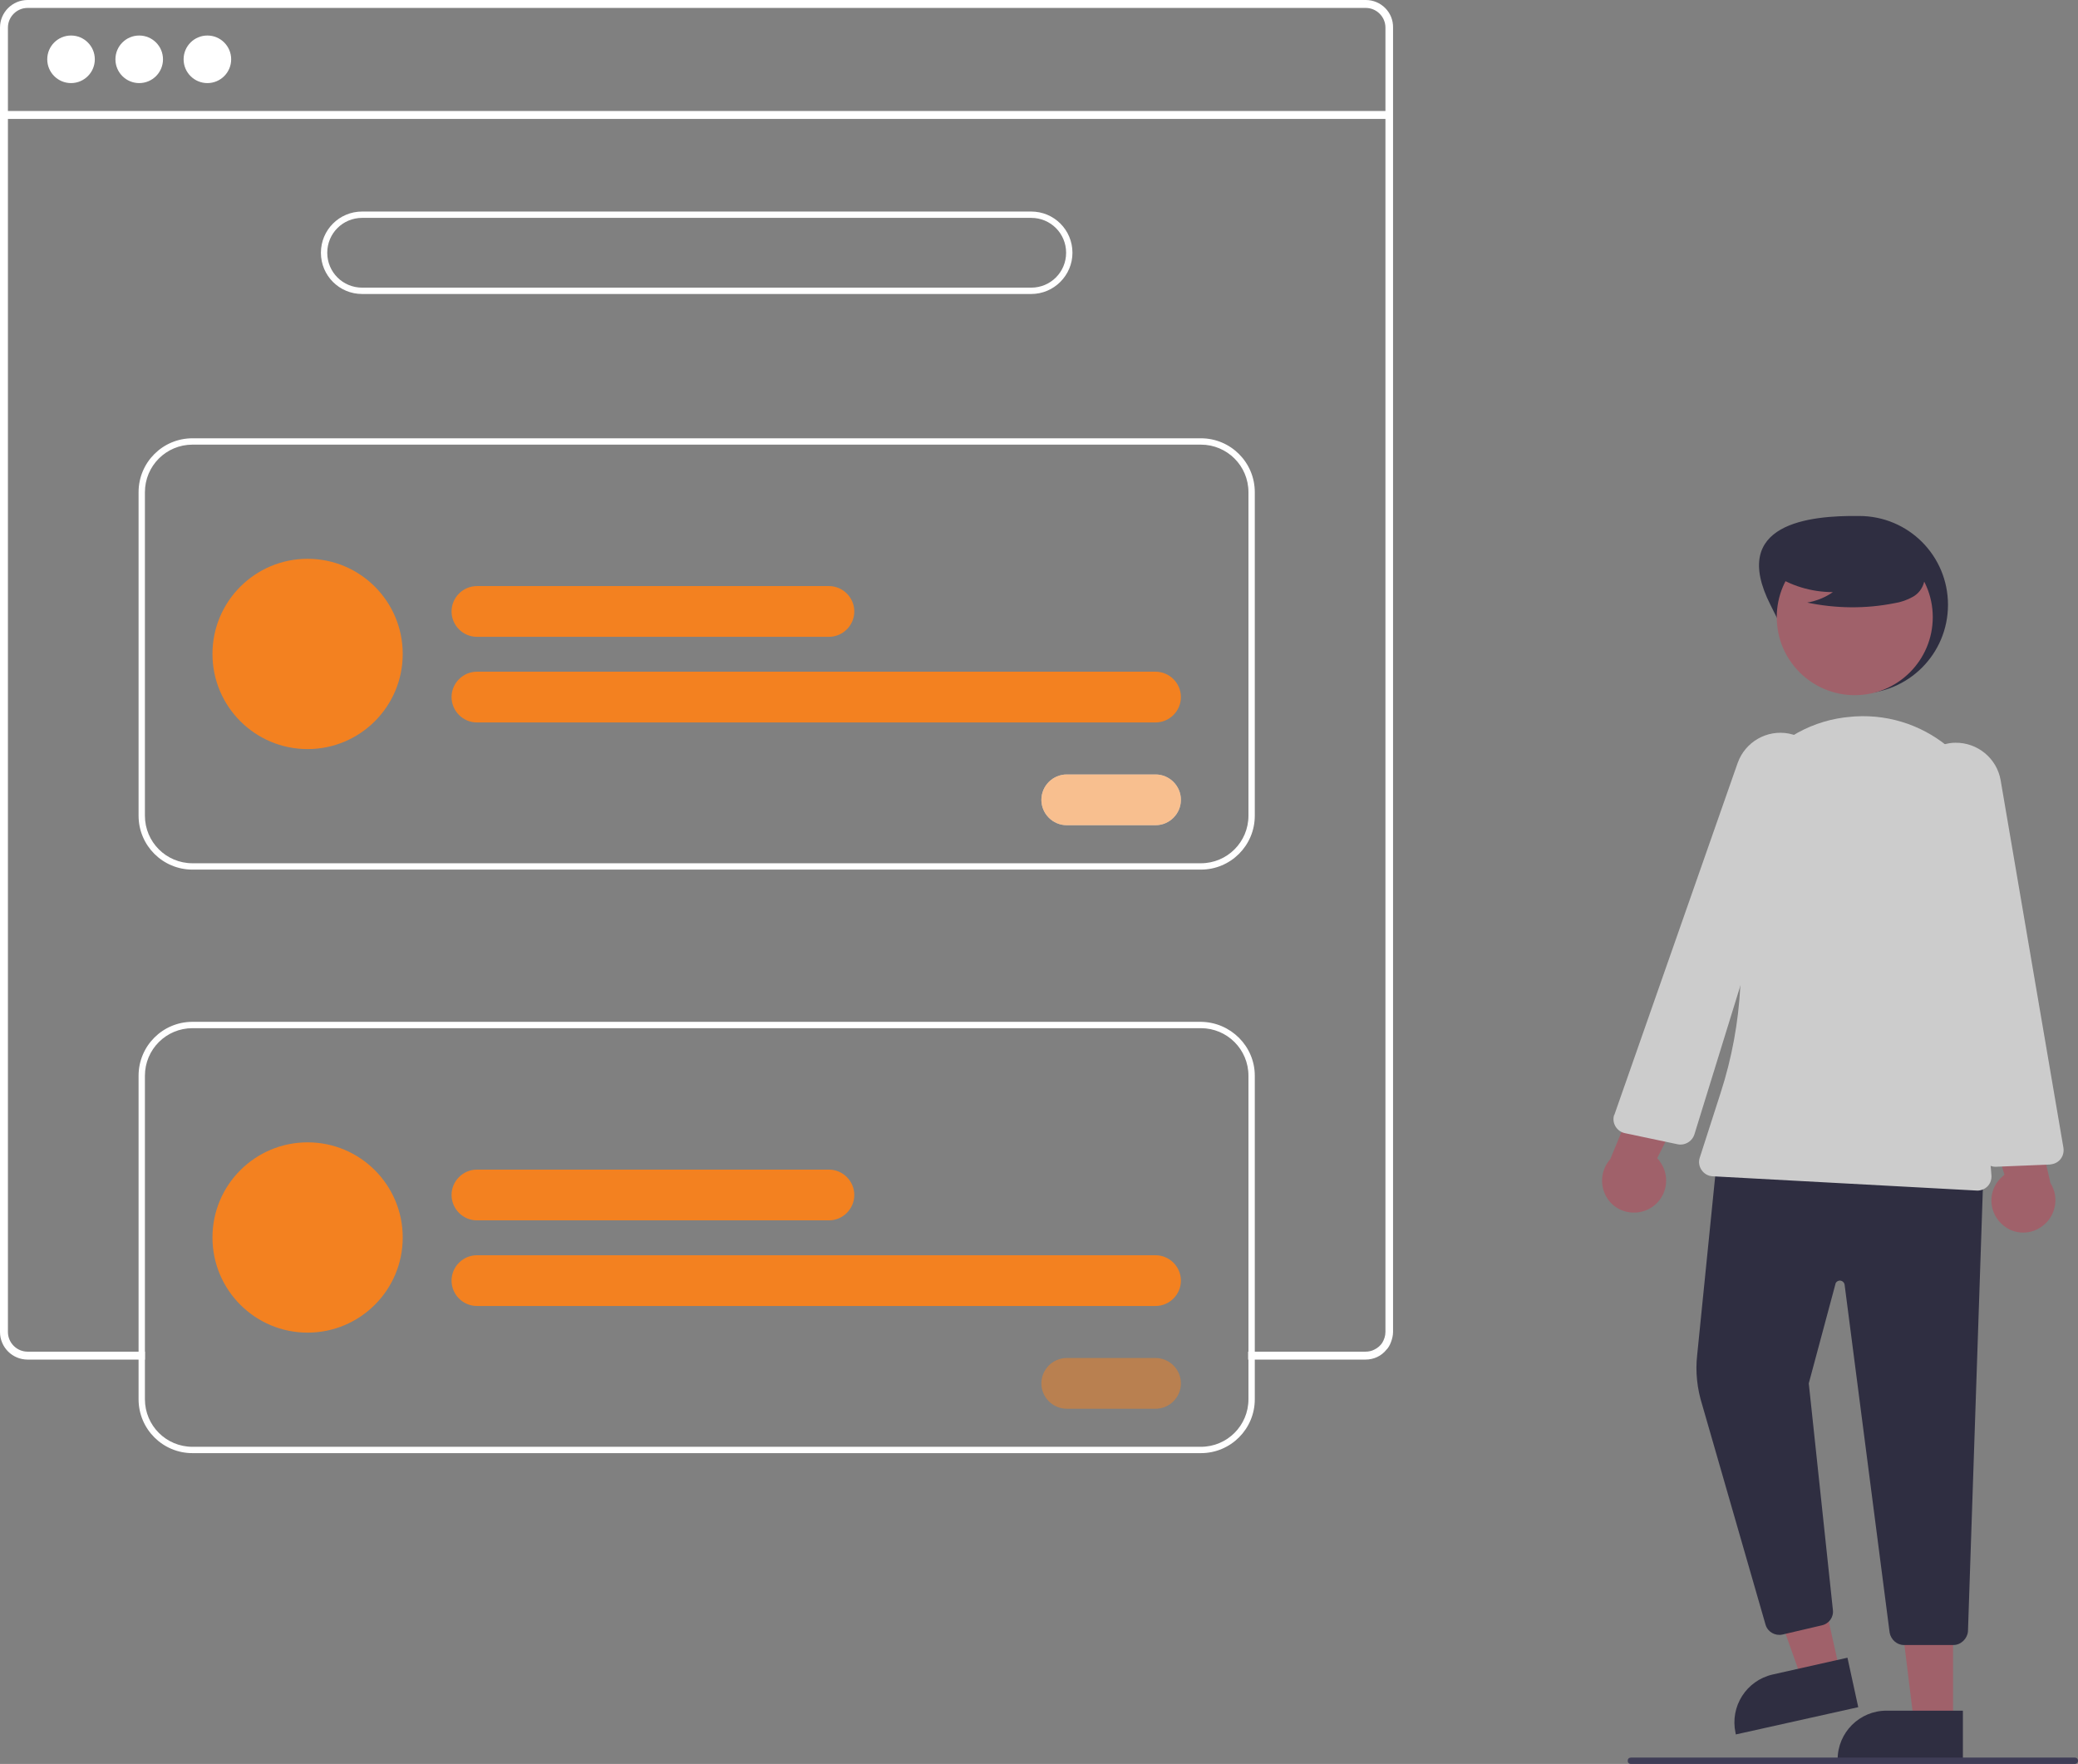 <?xml version="1.0" encoding="utf-8"?>
<!-- Generator: Adobe Illustrator 24.2.3, SVG Export Plug-In . SVG Version: 6.00 Build 0)  -->
<svg version="1.1" id="Layer_1" xmlns="http://www.w3.org/2000/svg" xmlns:xlink="http://www.w3.org/1999/xlink" x="0px" y="0px"
	 viewBox="0 0 655.3 556.2" style="enable-background:new 0 0 655.3 556.2;" xml:space="preserve">
<rect x="0" y="0" width="655.3" height="556.2" fill="#808080" stroke="none"/>
<style type="text/css">
	.st0{fill:#2F2E41;}
	.st1{fill:#A0616A;}
	.st2{fill:#CCCCCC;}
	.st3{fill:#FFFFFF;}
	.st4{fill:#F38120;}
	.st5{opacity:0.5;fill:#F38120;}
	.st6{fill:#3F3D56;}
</style>
<path class="st0" d="M558.3,190.7c7,13.8,12.5,28,28,28s28-12.5,28-28s-12.5-28-28-28C570.6,162.5,545.3,165,558.3,190.7z"/>
<polygon class="st1" points="580.3,527.4 568.4,530.1 552.4,485.2 570,481.2 "/>
<path class="st0" d="M586,538.3l-38.6,8.6l-0.1-0.5c-1.8-8.3,3.4-16.5,11.7-18.4c0,0,0,0,0,0l0,0l23.6-5.3L586,538.3z"/>
<polygon class="st1" points="615.9,543.4 603.6,543.4 597.8,496.2 615.9,496.2 "/>
<path class="st0" d="M619,555.3l-39.5,0v-0.5c0-8.5,6.9-15.4,15.4-15.4c0,0,0,0,0,0h0l24.1,0L619,555.3z"/>
<path class="st0" d="M616,518.7h-15.6c-2.2,0-4.1-1.7-4.5-3.9l-14.2-109.7c-0.1-0.8-0.9-1.4-1.7-1.3c-0.6,0.1-1.1,0.5-1.2,1.1
	l-8.4,31.3l7.6,71.4c0.3,2.3-1.2,4.4-3.5,4.9l-12.4,2.9c-2.3,0.5-4.6-0.8-5.3-3l-20-69.4c-1.6-5.1-2.2-10.4-1.6-15.7l6.3-62.5l0.5,0
	l83.5,4l-4.9,145.6C620.4,516.7,618.4,518.7,616,518.7z"/>
<circle class="st1" cx="584.9" cy="194.6" r="24.6"/>
<path class="st2" d="M623.5,375.4c-0.1,0-0.2,0-0.2,0l-83.2-4.5c-2.5-0.1-4.4-2.3-4.3-4.7c0-0.4,0.1-0.8,0.2-1.1l6.6-20.5
	c7.1-21.9,8.3-45.3,3.5-67.9c-2.5-11.9,0.2-24.4,7.5-34.1c7.2-9.6,18.2-15.7,30.2-16.6h0c0.4,0,0.8-0.1,1.2-0.1
	c23.3-1.4,43.2,16.4,44.6,39.6c0.2,2.9,0,5.8-0.4,8.7l-5.8,39l4.6,57.4c0.2,2.5-1.6,4.6-4.1,4.8
	C623.7,375.4,623.6,375.4,623.5,375.4z"/>
<path class="st1" d="M521,380.6c4.6-3.1,5.8-9.4,2.7-14c-0.3-0.5-0.7-1-1.1-1.4l16-31.9l-18.4,2.2l-12.4,30
	c-3.7,4.1-3.4,10.5,0.7,14.3C512,382.9,517.2,383.2,521,380.6z"/>
<path class="st1" d="M631.1,385.8c-4-3.8-4.2-10.2-0.3-14.2c0.4-0.4,0.9-0.8,1.3-1.2l-10.5-34.2l17.8,5.2l7.2,31.6
	c3,4.7,1.6,11-3.1,14C639.6,389.6,634.4,389.1,631.1,385.8L631.1,385.8z"/>
<path class="st2" d="M629.3,367.9c-2.3,0-4.2-1.7-4.5-3.9l-8.3-62.8l-13.3-49.1c-2-7.6,2.4-15.4,10-17.4c1.1-0.3,2.2-0.5,3.4-0.5
	l0,0c7-0.1,13.1,4.9,14.3,11.8l19.8,115.9c0.4,2.5-1.2,4.8-3.7,5.2c-0.2,0-0.4,0.1-0.6,0.1l-17,0.7
	C629.5,367.9,629.4,367.9,629.3,367.9z"/>
<path class="st2" d="M530,360.9c-0.3,0-0.6,0-1-0.1l-16.6-3.5c-2.4-0.5-4-2.9-3.5-5.3c0-0.2,0.1-0.4,0.2-0.5l38.9-111
	c2.4-6.6,9.2-10.5,16.1-9.2l0,0c7.7,1.5,12.7,9,11.2,16.6c-0.2,1.1-0.6,2.2-1,3.2l-21.3,46.2l-18.7,60.5
	C533.7,359.6,531.9,360.9,530,360.9z"/>
<path class="st0" d="M558.9,180.8c5.6,3.9,12.3,5.9,19.1,5.9c-2.4,1.7-5.2,2.8-8.1,3.3c9.1,1.9,18.4,2,27.5,0.2c2-0.3,4-1,5.8-2
	c1.8-1,3.1-2.7,3.6-4.8c0.6-3.4-2.1-6.6-4.9-8.7c-8.7-6.4-19.8-8.7-30.2-6c-3.4,0.9-6.8,2.3-9,5.1s-2.8,6.9-0.8,9.7L558.9,180.8z"/>
<path class="st3" d="M430.7,0H8.7C3.9,0,0,3.9,0,8.7V420c0,4.8,3.9,8.7,8.7,8.7h37v-2.5h-37c-3.4,0-6.2-2.8-6.2-6.2V8.7
	c0-3.4,2.8-6.2,6.2-6.2h422c3.4,0,6.2,2.8,6.2,6.2V420c0,1.2-0.4,2.4-1,3.4c-0.6,0.9-1.4,1.6-2.4,2.1c-0.9,0.5-1.9,0.7-2.9,0.7h-37
	v2.5h37c2.6,0,5-1.1,6.6-3.1c0.1-0.1,0.1-0.2,0.2-0.2c0.5-0.6,0.9-1.3,1.2-2.1c0.4-1,0.7-2.2,0.7-3.3V8.7C439.4,3.9,435.5,0,430.7,0
	z"/>
<rect x="1.2" y="35" class="st3" width="437" height="2.5"/>
<circle class="st3" cx="22.4" cy="18.7" r="7.5"/>
<circle class="st3" cx="43.9" cy="18.7" r="7.5"/>
<circle class="st3" cx="65.4" cy="18.7" r="7.5"/>
<path class="st3" d="M325.2,92.7h-211c-7.2,0-13-5.8-13-13c0-7.2,5.8-13,13-13h211c7.2,0,13,5.8,13,13
	C338.2,86.8,332.4,92.7,325.2,92.7z M114.2,68.7c-6.1,0-11,4.9-11,11s4.9,11,11,11h211c6.1,0,11-4.9,11-11s-4.9-11-11-11H114.2z"/>
<path class="st3" d="M378.7,274.2h-318c-9.4,0-17-7.6-17-17v-102c0-9.4,7.6-17,17-17h318c9.4,0,17,7.6,17,17v102
	C395.7,266.6,388.1,274.2,378.7,274.2z M60.7,140.2c-8.3,0-15,6.7-15,15v102c0,8.3,6.7,15,15,15h318c8.3,0,15-6.7,15-15v-102
	c0-8.3-6.7-15-15-15H60.7z"/>
<path class="st4" d="M261.4,200.8h-111c-4.4,0-8-3.6-8-8s3.6-8,8-8h111c4.4,0,8,3.6,8,8S265.8,200.8,261.4,200.8z"/>
<path class="st4" d="M364.4,227.8h-214c-4.4,0-8-3.6-8-8s3.6-8,8-8h214c4.4,0,8,3.6,8,8S368.8,227.8,364.4,227.8z"/>
<circle class="st4" cx="97" cy="206.2" r="30"/>
<path class="st3" d="M364.4,260.2h-28c-4.4,0-8-3.6-8-8s3.6-8,8-8h28c4.4,0,8,3.6,8,8S368.8,260.2,364.4,260.2z"/>
<path class="st5" d="M364.4,260.2h-28c-4.4,0-8-3.6-8-8s3.6-8,8-8h28c4.4,0,8,3.6,8,8S368.8,260.2,364.4,260.2z"/>
<path class="st3" d="M378.7,322.2h-318c-9.4,0-17,7.6-17,17v102c0,9.4,7.6,17,17,17h318c9.4,0,17-7.6,17-17v-102
	C395.7,329.9,388.1,322.3,378.7,322.2z M393.7,441.2c0,8.3-6.7,15-15,15h-318c-8.3,0-15-6.7-15-15v-102c0-8.3,6.7-15,15-15h318
	c8.3,0,15,6.7,15,15V441.2z"/>
<path class="st4" d="M261.4,384.8h-111c-4.4,0-8-3.6-8-8s3.6-8,8-8h111c4.4,0,8,3.6,8,8S265.8,384.8,261.4,384.8z"/>
<path class="st4" d="M364.4,411.8h-214c-4.4,0-8-3.6-8-8s3.6-8,8-8h214c4.4,0,8,3.6,8,8S368.8,411.8,364.4,411.8z"/>
<circle class="st4" cx="97" cy="390.2" r="30"/>
<path class="st5" d="M364.4,444.2h-28c-4.4,0-8-3.6-8-8s3.6-8,8-8h28c4.4,0,8,3.6,8,8S368.8,444.2,364.4,444.2z"/>
<path class="st6" d="M654.3,556.2h-140c-0.6,0-1-0.4-1-1s0.4-1,1-1h140c0.6,0,1,0.4,1,1S654.8,556.2,654.3,556.2z"/>
</svg>
